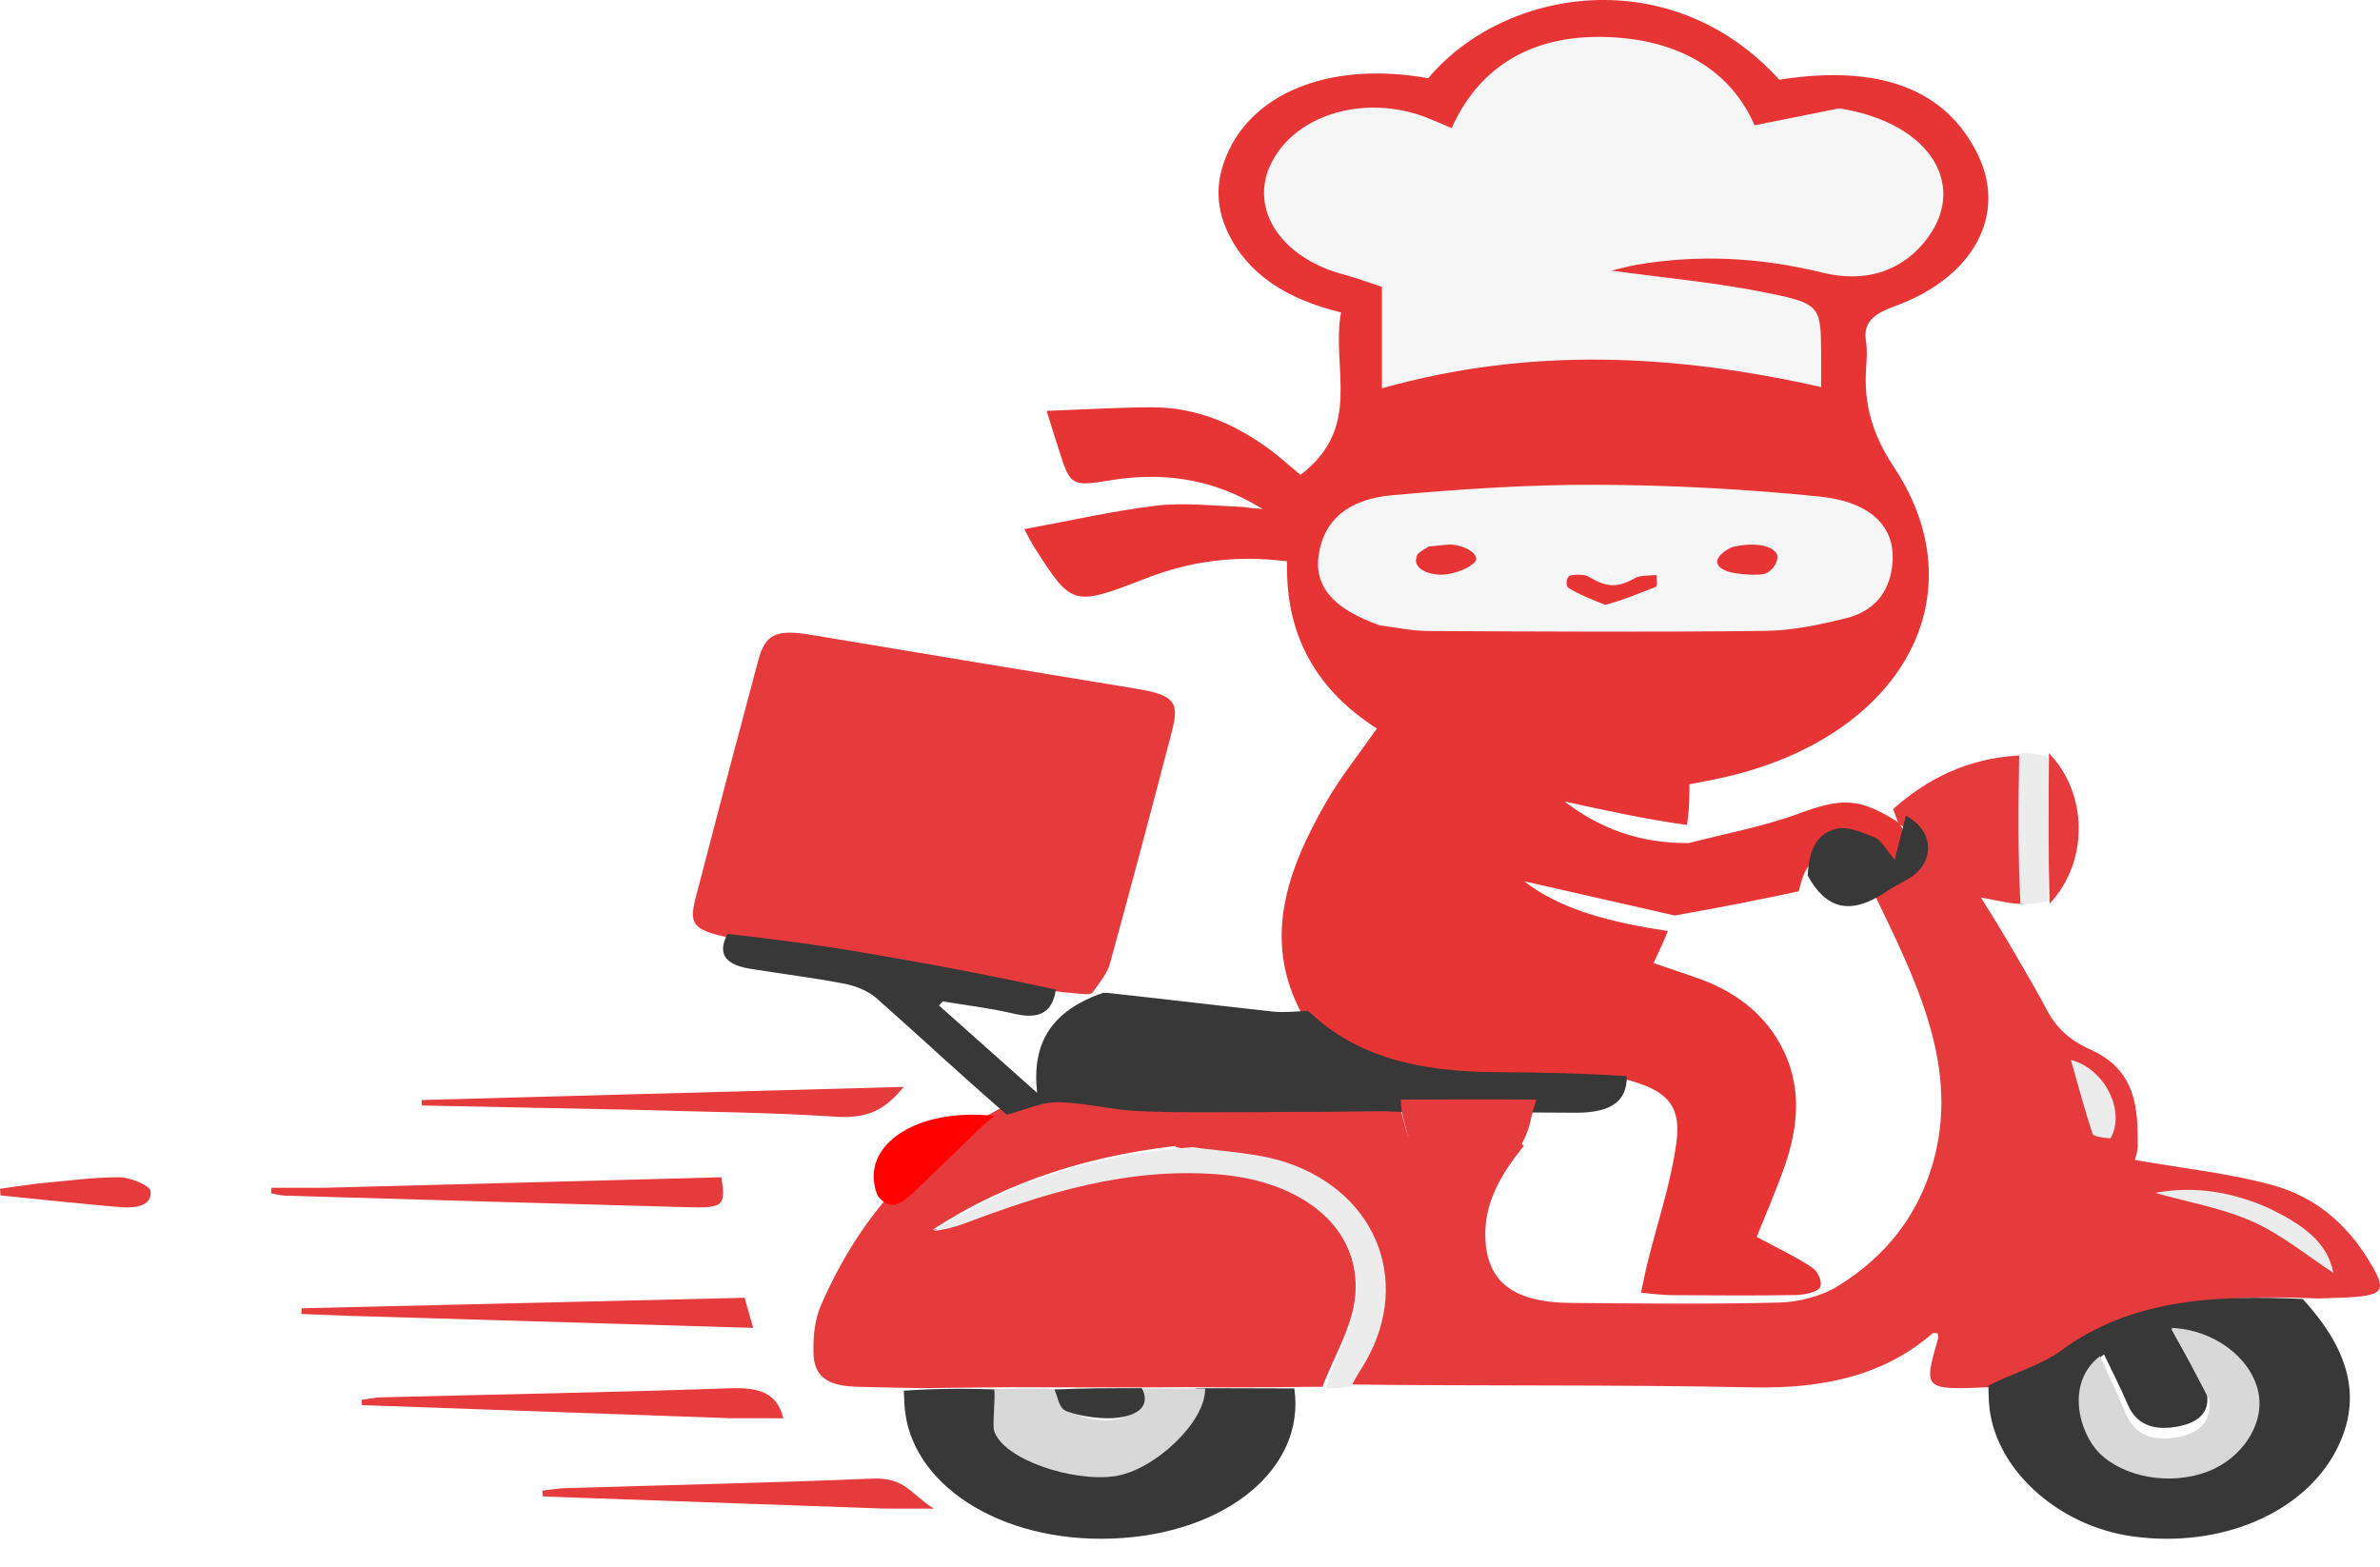 <svg width="79" height="52" viewBox="0 0 79 52" fill="none" xmlns="http://www.w3.org/2000/svg">
<path d="M45.5 21C44.002 20.459 43.632 19.446 43.795 18.373C43.966 17.241 44.93 16.516 46.429 16.379C48.676 16.172 50.946 16.013 53.204 16.023C55.654 16.034 58.117 16.169 60.546 16.424C62.456 16.624 63.23 17.659 62.902 19.098C62.738 19.812 62.26 20.355 61.424 20.567C60.562 20.785 59.653 20.986 58.761 20.997C55.043 21.041 51.298 21.18 47.58 21.161C47.051 21.158 46.096 21.091 45.5 21ZM57.722 17.972C57.238 18.404 59.975 17.446 57.768 19.224C58.04 19.386 56.809 17.945 56.975 17.794C57.243 17.549 57.179 18.395 57.06 18.092C56.86 17.58 58.443 17.638 57.722 17.972ZM47.991 17.885C47.849 18.047 47.624 18.195 47.58 18.373C47.45 18.901 50 17.794 48.389 19.378C48.749 19.399 45.774 18.172 45.954 17.885C46.229 17.447 48.58 18.16 48 18C47.23 17.885 48.359 17.805 47.991 17.885ZM53.5 19C54.079 18.794 53.444 19.24 54 19C54.089 18.962 54.904 19.285 54.913 19.123C54.726 19.134 54.48 19.085 54.364 19.163C53.732 19.589 53.148 19.603 52.517 19.16C52.406 19.082 55.573 19.423 55.5 19.5C55.402 19.603 53.402 18.927 53.5 19C52.995 18.799 53.811 19.23 53.5 19Z" fill="#F7F6F6"/>
<path d="M75 39.692C76.055 40.248 77.407 41.374 77.607 42.5C76.706 41.871 75.607 41.48 74.607 41C73.599 40.516 72.191 39.83 71.107 39.5C72.415 39.234 73.704 39.073 75 39.692Z" fill="#ECECEC"/>
<path d="M70.5 37.861C70.344 37.81 69.511 37.972 69.489 37.861C69.31 36.95 68.195 35.923 68.695 35C69.477 35.335 70.896 36.831 70.5 37.861Z" fill="#ECECEC"/>
<path d="M61.4 3.448C64.58 3.931 65.942 6.145 64.301 8.038C63.455 9.014 62.156 9.656 60.679 9.306C58.504 8.79 56.727 8.628 54.5 9C54.217 9.047 53.819 8.928 53.5 9C55.302 9.238 56.827 9.374 58.529 9.694C60.687 10.1 60.669 10.158 60.679 11.839C60.682 12.191 60.68 12.544 60.68 12.955C55.476 11.823 50.705 12.08 45.5 13.5C45.5 12.301 45.165 10.684 45.165 9.536C44.678 9.382 44.271 9.23 43.844 9.122C41.589 8.554 40.441 6.854 41.269 5.287C42.145 3.629 44.588 2.946 46.745 3.757C47.017 3.86 47.281 3.973 47.629 4.113C48.544 2.14 50.322 0.917 53.103 1.004C55.683 1.085 57.504 2.172 58.327 4.019C59.348 3.822 60.334 3.632 61.4 3.448Z" fill="#F7F6F6"/>
<path d="M56.06 27.984C57.273 27.668 58.536 27.436 59.686 27.013C61.128 26.482 61.711 26.455 63.045 27.319C63.174 27.54 63.233 27.69 63.271 27.895C63.139 28.308 63.029 28.666 62.879 29.154C62.543 28.837 62.406 28.594 62.179 28.519C61.747 28.375 61.222 28.19 60.811 28.268C60.049 28.413 59.846 28.981 59.707 29.585C58.317 29.881 56.994 30.142 55.588 30.388C53.81 29.986 52.116 29.6 50.592 29.252C51.809 30.206 53.527 30.629 55.362 30.903C55.209 31.285 55.056 31.607 54.886 31.967C55.36 32.129 55.788 32.278 56.219 32.422C57.532 32.859 58.484 33.587 59.066 34.615C59.861 36.018 59.703 37.439 59.186 38.861C58.91 39.622 58.585 40.372 58.31 41.057C58.987 41.422 59.609 41.711 60.151 42.074C60.35 42.207 60.5 42.56 60.414 42.732C60.339 42.88 59.899 42.981 59.618 42.986C58.226 43.009 56.834 42.999 55.442 42.989C55.145 42.987 54.849 42.94 54.47 42.907C54.552 42.525 54.607 42.235 54.678 41.947C55.01 40.603 55.466 39.269 55.647 37.912C55.826 36.575 55.238 36.084 53.501 35.723C52.012 35.686 50.596 35.663 49.18 35.654C46.85 35.639 44.742 35.218 43.227 33.679C41.88 31.207 42.72 28.881 44.031 26.604C44.5 25.79 45.114 25.027 45.703 24.182C43.488 22.764 42.663 20.838 42.723 18.632C41.019 18.417 39.513 18.624 38.044 19.195C35.612 20.14 35.581 20.115 34.353 18.2C34.202 17.963 34.082 17.714 34 17.565C35.503 17.289 36.917 16.963 38.361 16.787C39.282 16.675 40.246 16.786 41.318 16.832C41.554 16.873 41.662 16.879 41.918 16.894C41.701 16.772 41.607 16.72 41.514 16.668C40.082 15.882 38.529 15.66 36.814 15.949C35.594 16.155 35.525 16.082 35.206 15.112C35.041 14.611 34.889 14.108 34.741 13.638C35.941 13.594 37.067 13.525 38.194 13.519C39.704 13.51 40.936 14.061 42.026 14.832C42.424 15.114 42.774 15.439 43.168 15.762C45.253 14.178 44.176 12.201 44.514 10.37C42.712 9.934 41.411 9.1 40.754 7.71C40.322 6.8 40.358 5.902 40.785 5.001C41.742 2.977 44.321 2.04 47.407 2.597C49.942 -0.425 55.485 -1.299 59.06 2.646C62.393 2.12 64.606 2.96 65.661 5.152C66.618 7.143 65.504 9.221 62.881 10.169C62.17 10.425 61.84 10.719 61.938 11.329C61.986 11.624 61.961 11.929 61.941 12.228C61.864 13.384 62.136 14.407 62.857 15.491C65.806 19.926 62.945 24.705 56.782 25.896C56.57 25.937 56.357 25.978 56.078 26.032C56.078 26.461 56.078 26.876 55.992 27.384C54.585 27.186 53.263 26.896 51.933 26.603C53.077 27.487 54.422 28.001 56.06 27.984ZM61.05 3.597C60.124 3.782 59.198 3.967 58.238 4.159C57.465 2.363 55.754 1.307 53.33 1.228C50.717 1.143 49.045 2.332 48.186 4.25C47.859 4.114 47.61 4.004 47.355 3.904C45.328 3.116 43.032 3.78 42.209 5.392C41.431 6.915 42.51 8.568 44.629 9.12C45.03 9.225 45.413 9.373 45.87 9.523C45.87 10.638 45.87 11.724 45.87 12.89C50.762 11.51 55.559 11.746 60.449 12.847C60.449 12.447 60.45 12.104 60.449 11.762C60.438 10.127 60.456 10.071 58.427 9.676C56.829 9.365 55.18 9.214 53.487 8.983C53.786 8.913 54.045 8.839 54.311 8.792C56.404 8.43 58.457 8.55 60.501 9.051C61.889 9.392 63.058 9.015 63.852 8.066C65.394 6.225 64.113 4.073 61.05 3.597ZM45.806 20.759C46.335 20.824 46.865 20.942 47.395 20.945C51.129 20.963 54.862 20.985 58.595 20.941C59.491 20.931 60.404 20.736 61.269 20.523C62.11 20.316 62.589 19.787 62.753 19.09C63.083 17.686 62.306 16.677 60.388 16.481C57.949 16.233 55.476 16.101 53.017 16.091C50.749 16.081 48.47 16.236 46.213 16.438C44.709 16.572 43.946 17.298 43.774 18.402C43.611 19.449 44.233 20.208 45.806 20.759Z" fill="#E63534"/>
<path d="M63.027 27.355C62.967 27.204 62.908 27.052 62.838 26.854C63.965 25.857 65.287 25.183 66.976 25.079C67.236 25.063 67.506 25.137 67.788 25.287C67.792 26.822 67.781 28.239 67.769 29.656C67.554 29.778 67.341 29.996 67.122 30.001C66.73 30.01 66.333 29.89 65.753 29.792C66.062 30.293 66.312 30.682 66.544 31.078C67.01 31.877 67.492 32.672 67.92 33.485C68.231 34.076 68.634 34.499 69.399 34.844C70.921 35.531 70.965 36.81 70.958 38.038C70.957 38.254 70.868 38.469 70.861 38.502C72.425 38.777 73.962 38.939 75.4 39.328C77.041 39.773 78.065 40.834 78.765 42.068C79.201 42.835 79.07 42.99 78.037 43.059C77.721 43.081 77.403 43.082 76.928 43.1C73.774 42.967 70.913 43.138 68.538 44.898C67.853 45.406 66.88 45.669 66.039 46.045C63.838 46.138 63.838 46.139 64.338 44.403C64.35 44.358 64.323 44.305 64.314 44.256C64.257 44.255 64.175 44.236 64.15 44.258C62.527 45.664 60.518 46.102 58.142 46.051C53.602 45.954 49.056 46.014 44.423 45.951C44.451 45.716 44.566 45.538 44.683 45.361C46.435 42.726 45.325 39.679 42.139 38.647C41.165 38.331 40.049 38.293 39 38.07C39.251 37.841 39.472 37.63 39.754 37.507C40.278 37.279 40.996 37.223 40.991 36.528C41.784 36.516 42.49 36.517 43.225 36.568C43.931 36.586 44.609 36.553 45.368 36.509C45.777 36.512 46.104 36.525 46.432 36.596C46.54 37.032 46.647 37.409 46.754 37.787C46.852 37.797 46.949 37.807 47.046 37.818C47.251 37.127 47.831 37.051 48.556 37.054C49.286 37.056 49.861 37.131 50.138 37.75C50.184 37.856 50.436 37.904 50.584 38.029C49.858 38.929 49.326 39.826 49.303 40.878C49.27 42.475 50.14 43.231 52.132 43.248C54.446 43.268 56.762 43.295 59.074 43.235C59.722 43.218 60.465 43.018 60.976 42.707C62.644 41.693 63.658 40.295 64.137 38.685C65.091 35.481 63.621 32.591 62.204 29.656C62.498 29.491 62.773 29.378 63.041 29.256C64.051 28.794 64.044 27.864 63.027 27.355ZM75.313 40.103C74.097 39.562 72.826 39.351 71.537 39.595C72.606 39.898 73.77 40.101 74.765 40.545C75.75 40.986 76.562 41.67 77.451 42.247C77.254 41.214 76.414 40.64 75.313 40.103ZM70.052 37.786C70.567 36.909 69.881 35.476 68.74 35.182C68.978 36.017 69.193 36.824 69.453 37.622C69.485 37.719 69.763 37.766 70.052 37.786Z" fill="#E63B3C"/>
<path d="M24.185 31.124C23.013 30.861 22.859 30.697 23.093 29.793C23.773 27.167 24.466 24.543 25.168 21.92C25.405 21.033 25.772 20.88 26.939 21.075C30.505 21.672 34.071 22.263 37.64 22.848C38.953 23.063 39.164 23.262 38.902 24.267C38.231 26.846 37.546 29.423 36.84 31.996C36.753 32.313 36.505 32.604 36.257 32.957C36.183 33.007 36.117 32.998 36.043 33C35.54 32.962 35.11 32.922 34.621 32.846C32.52 32.454 30.483 32.082 28.437 31.745C27.027 31.513 25.603 31.329 24.185 31.124Z" fill="#E63B3C"/>
<path d="M41.484 36.417C41.573 37.111 40.873 37.167 40.36 37.399C40.085 37.524 39.869 37.739 39.545 37.984C36.299 38.285 33.452 39.188 30.948 40.824C31.307 40.777 31.65 40.691 31.974 40.57C34.643 39.569 37.339 38.716 40.37 38.943C43.21 39.155 45.171 40.722 44.988 42.989C44.905 44.019 44.278 45.018 43.898 46.032C43.495 46.032 43.093 46.032 42.525 46.045C41.391 46.056 40.423 46.053 39.368 46.044C38.819 46.045 38.356 46.053 37.81 46.053C36.863 46.049 35.999 46.053 35.053 46.05C34.533 46.046 34.094 46.049 33.569 46.046C32.529 46.053 31.575 46.065 30.621 46.077C29.879 46.061 29.136 46.054 28.394 46.028C27.451 45.995 27.018 45.684 27.001 44.904C26.991 44.375 27.038 43.811 27.253 43.32C28.485 40.507 30.402 38.117 33.73 36.526C34.354 36.331 34.873 36.072 35.388 36.077C36.22 36.085 37.046 36.32 37.882 36.364C39.079 36.427 40.283 36.404 41.484 36.417Z" fill="#E63B3C"/>
<path d="M66 45.998C66.809 45.574 67.748 45.321 68.41 44.833C70.704 43.14 73.467 42.975 76.434 43.117C77.866 44.677 78.511 46.322 77.53 48.171C76.428 50.249 73.675 51.4 70.786 50.997C68.257 50.645 66.162 48.699 66.021 46.568C66.009 46.399 66.009 46.229 66 45.998ZM73.259 46.289C73.351 46.919 72.922 47.251 72.207 47.365C71.441 47.488 70.903 47.253 70.638 46.644C70.398 46.089 70.12 45.543 69.841 44.956C68.758 45.732 69.18 47.226 69.824 47.831C70.591 48.552 72.038 48.794 73.19 48.381C74.312 47.979 75.011 46.925 74.778 45.984C74.53 44.98 73.383 44.171 72.078 44.118C72.468 44.816 72.847 45.493 73.259 46.289Z" fill="#383838"/>
<path d="M41.556 36.917C40.214 36.916 38.956 36.94 37.707 36.876C36.834 36.832 35.971 36.594 35.102 36.586C34.565 36.581 34.023 36.843 33.417 37C31.935 35.716 30.533 34.407 29.088 33.128C28.83 32.9 28.418 32.729 28.039 32.655C27.009 32.455 25.957 32.327 24.916 32.159C24.136 32.034 23.775 31.705 24.148 31C25.647 31.165 27.134 31.362 28.606 31.611C30.743 31.972 32.869 32.371 35.047 32.849C34.935 33.612 34.498 33.849 33.641 33.645C32.876 33.462 32.077 33.37 31.293 33.239C31.252 33.285 31.211 33.331 31.17 33.377C32.255 34.343 33.34 35.309 34.425 36.274C34.25 34.672 34.84 33.569 36.624 32.953C36.624 32.953 36.693 32.963 36.725 32.953C38.594 33.156 40.428 33.377 42.265 33.578C42.611 33.615 42.969 33.573 43.42 33.554C45.066 35.136 47.221 35.572 49.6 35.587C51.047 35.596 52.493 35.621 54 35.721C54.01 36.615 53.393 36.922 52.369 36.935C50.548 36.921 48.825 36.925 47.102 36.928C46.767 36.914 46.434 36.9 45.93 36.884C45.108 36.89 44.455 36.898 43.803 36.906C43.083 36.905 42.364 36.904 41.556 36.917Z" fill="#383838"/>
<path d="M39.687 46.077C40.749 46.079 41.812 46.081 42.963 46.086C43.35 48.758 40.665 50.934 36.907 51.07C33.202 51.205 30.187 49.267 30.023 46.645C30.014 46.504 30.012 46.363 30 46.161C31.04 46.09 32.087 46.079 33.23 46.129C33.388 46.443 33.431 46.698 33.513 46.947C33.915 48.172 35.393 48.838 37.132 48.585C38.767 48.346 39.634 47.494 39.687 46.077Z" fill="#383838"/>
<path d="M43.999 46.077C44.3 45.062 44.925 44.061 45.009 43.03C45.191 40.76 43.234 39.191 40.401 38.978C37.376 38.751 34.687 39.605 32.024 40.608C31.701 40.729 31.359 40.815 31 40.862C33.498 39.224 36.339 38.319 39.576 38.077C40.678 38.232 41.766 38.271 42.715 38.592C45.817 39.642 46.9 42.743 45.193 45.424C45.079 45.604 44.967 45.785 44.852 46.022C44.593 46.077 44.334 46.077 43.999 46.077Z" fill="#ECECEC"/>
<path d="M21.164 36.84C18.718 36.79 16.36 36.742 14.002 36.694C14.002 36.634 14.001 36.573 14 36.513C19.289 36.369 24.578 36.225 30 36.077C29.442 36.739 28.935 37.149 27.715 37.066C25.571 36.922 23.408 36.91 21.164 36.84Z" fill="#E63B3C"/>
<path d="M10.737 39.427C15.201 39.31 19.579 39.193 23.946 39.077C24.089 40.032 24.021 40.103 22.819 40.071C18.373 39.951 13.928 39.819 9.482 39.688C9.32 39.684 9.161 39.638 9 39.611C9.002 39.55 9.003 39.488 9.005 39.427C9.554 39.427 10.102 39.427 10.737 39.427Z" fill="#E63B3C"/>
<path d="M11.575 43.676C10.991 43.655 10.495 43.635 10 43.615C10.005 43.552 10.01 43.489 10.015 43.426C14.893 43.31 19.77 43.194 24.716 43.077C24.811 43.41 24.885 43.673 25 44.077C20.481 43.941 16.073 43.809 11.575 43.676Z" fill="#E63B3C"/>
<path d="M24.233 47.075C20.1 46.928 16.056 46.784 12.013 46.64C12.008 46.582 12.004 46.525 12 46.467C12.218 46.438 12.436 46.387 12.655 46.382C16.511 46.284 20.369 46.216 24.223 46.081C25.197 46.047 25.796 46.227 26 47.077C25.442 47.077 24.882 47.077 24.233 47.075Z" fill="#E63B3C"/>
<path d="M29.325 50.074C25.497 49.938 21.759 49.805 18.021 49.672C18.014 49.608 18.007 49.544 18 49.48C18.248 49.452 18.494 49.405 18.743 49.397C22.152 49.293 25.564 49.22 28.97 49.079C30.05 49.035 30.244 49.611 31 50.077C30.324 50.077 29.87 50.077 29.325 50.074Z" fill="#E63B3C"/>
<path d="M32.472 37.506C31.679 38.269 30.941 38.998 30.175 39.715C30.037 39.844 29.755 40.018 29.588 39.998C29.395 39.976 29.162 39.776 29.108 39.629C28.521 38.032 30.399 36.756 33 37.04C32.824 37.196 32.671 37.332 32.472 37.506Z" fill="#FF0100"/>
<path d="M1.25 39.285C2.206 39.203 3.087 39.073 3.966 39.077C4.329 39.079 4.974 39.348 4.996 39.533C5.057 40.055 4.456 40.108 3.958 40.066C2.642 39.955 1.33 39.811 0.017 39.68C0.011 39.606 0.005 39.532 0 39.459C0.392 39.402 0.784 39.346 1.25 39.285Z" fill="#E63B3C"/>
<path d="M68.011 25C69.309 26.337 69.343 28.604 68.031 30C67.987 28.285 67.999 26.642 68.011 25Z" fill="#E63B3C"/>
<path d="M67.972 25.12C68.016 26.721 67.999 28.273 67.982 29.906C67.71 29.991 67.439 29.995 67.065 30C66.978 28.364 66.993 26.728 67.025 25.011C67.332 24.977 67.621 25.024 67.972 25.12Z" fill="#ECECEC"/>
<path d="M62.511 29.662C61.404 30.369 60.612 30.176 60 29.057C60.042 28.337 60.233 27.678 60.95 27.51C61.336 27.419 61.83 27.633 62.235 27.801C62.449 27.888 62.578 28.17 62.894 28.538C63.035 27.972 63.138 27.556 63.262 27.077C64.237 27.599 64.244 28.669 63.296 29.201C63.044 29.342 62.786 29.471 62.511 29.662Z" fill="#383838"/>
<path d="M51 36.5C50.76 37.159 50.866 37.302 50.5 38C50.312 37.958 49.545 38.151 49.5 38C49.232 37.112 49.206 37.503 48.5 37.5C47.798 37.496 47.793 36.843 47.594 37.834C47.5 37.82 46.848 37.849 46.753 37.834C46.65 37.292 46.5 37 46.5 36.5C48 36.5 49.271 36.48 51 36.5Z" fill="#E63B3C"/>
<path d="M40 46.088C40.034 47.196 38.304 48.814 37 49C35.613 49.198 33.321 48.455 33 47.5C32.935 47.306 33.05 46.366 33 46.125C33.382 46.079 34.766 46.078 35.225 46.125C35.406 46.428 35.396 46.794 35.645 46.912C36.009 47.084 36.608 47.201 37.018 47.124C37.717 46.993 37.818 46.54 37.707 46.088C38.112 46.083 39.519 46.089 40 46.088Z" fill="#D8D8D8"/>
<path d="M37.901 46.078C38.127 46.507 38.003 46.931 37.135 47.054C36.627 47.126 35.884 47.017 35.432 46.855C35.124 46.744 35.136 46.402 35 46.121C35.934 46.078 36.873 46.075 37.901 46.078Z" fill="#383838"/>
<path d="M73.322 46.442C72.901 45.617 72.498 44.858 72.083 44.077C73.47 44.135 74.689 45.042 74.953 46.167C75.199 47.221 74.457 48.401 73.265 48.852C72.041 49.314 70.504 49.043 69.689 48.236C69.004 47.557 68.556 45.885 69.706 45.015C70.003 45.673 70.297 46.283 70.554 46.905C70.835 47.588 71.406 47.852 72.22 47.714C72.98 47.586 73.437 47.214 73.322 46.442Z" fill="#D8D8D8"/>
<path d="M57.476 18.167C58.125 17.998 58.766 18.069 58.962 18.36C59.079 18.532 58.913 18.876 58.649 19.016C58.493 19.13 57.632 19.066 57.359 18.972C56.796 18.779 56.941 18.434 57.476 18.167Z" fill="#E63534"/>
<path d="M47.425 18.143C47.717 18.117 48.073 18.053 48.278 18.086C48.831 18.176 49.223 18.53 48.859 18.737C48.687 18.898 48.156 19.088 47.813 19.076C47.235 19.057 46.902 18.779 47.026 18.481C46.999 18.397 47.231 18.253 47.425 18.143Z" fill="#E63534"/>
<path d="M53.282 20.077C52.858 19.911 52.373 19.712 52.066 19.517C51.968 19.455 51.984 19.213 52.081 19.126C52.154 19.061 52.593 19.06 52.703 19.126C53.326 19.501 53.681 19.532 54.305 19.171C54.419 19.105 54.804 19.099 54.988 19.091C54.98 19.227 55.039 19.454 54.951 19.486C54.402 19.689 53.928 19.907 53.282 20.077Z" fill="#E63534"/>
</svg>
